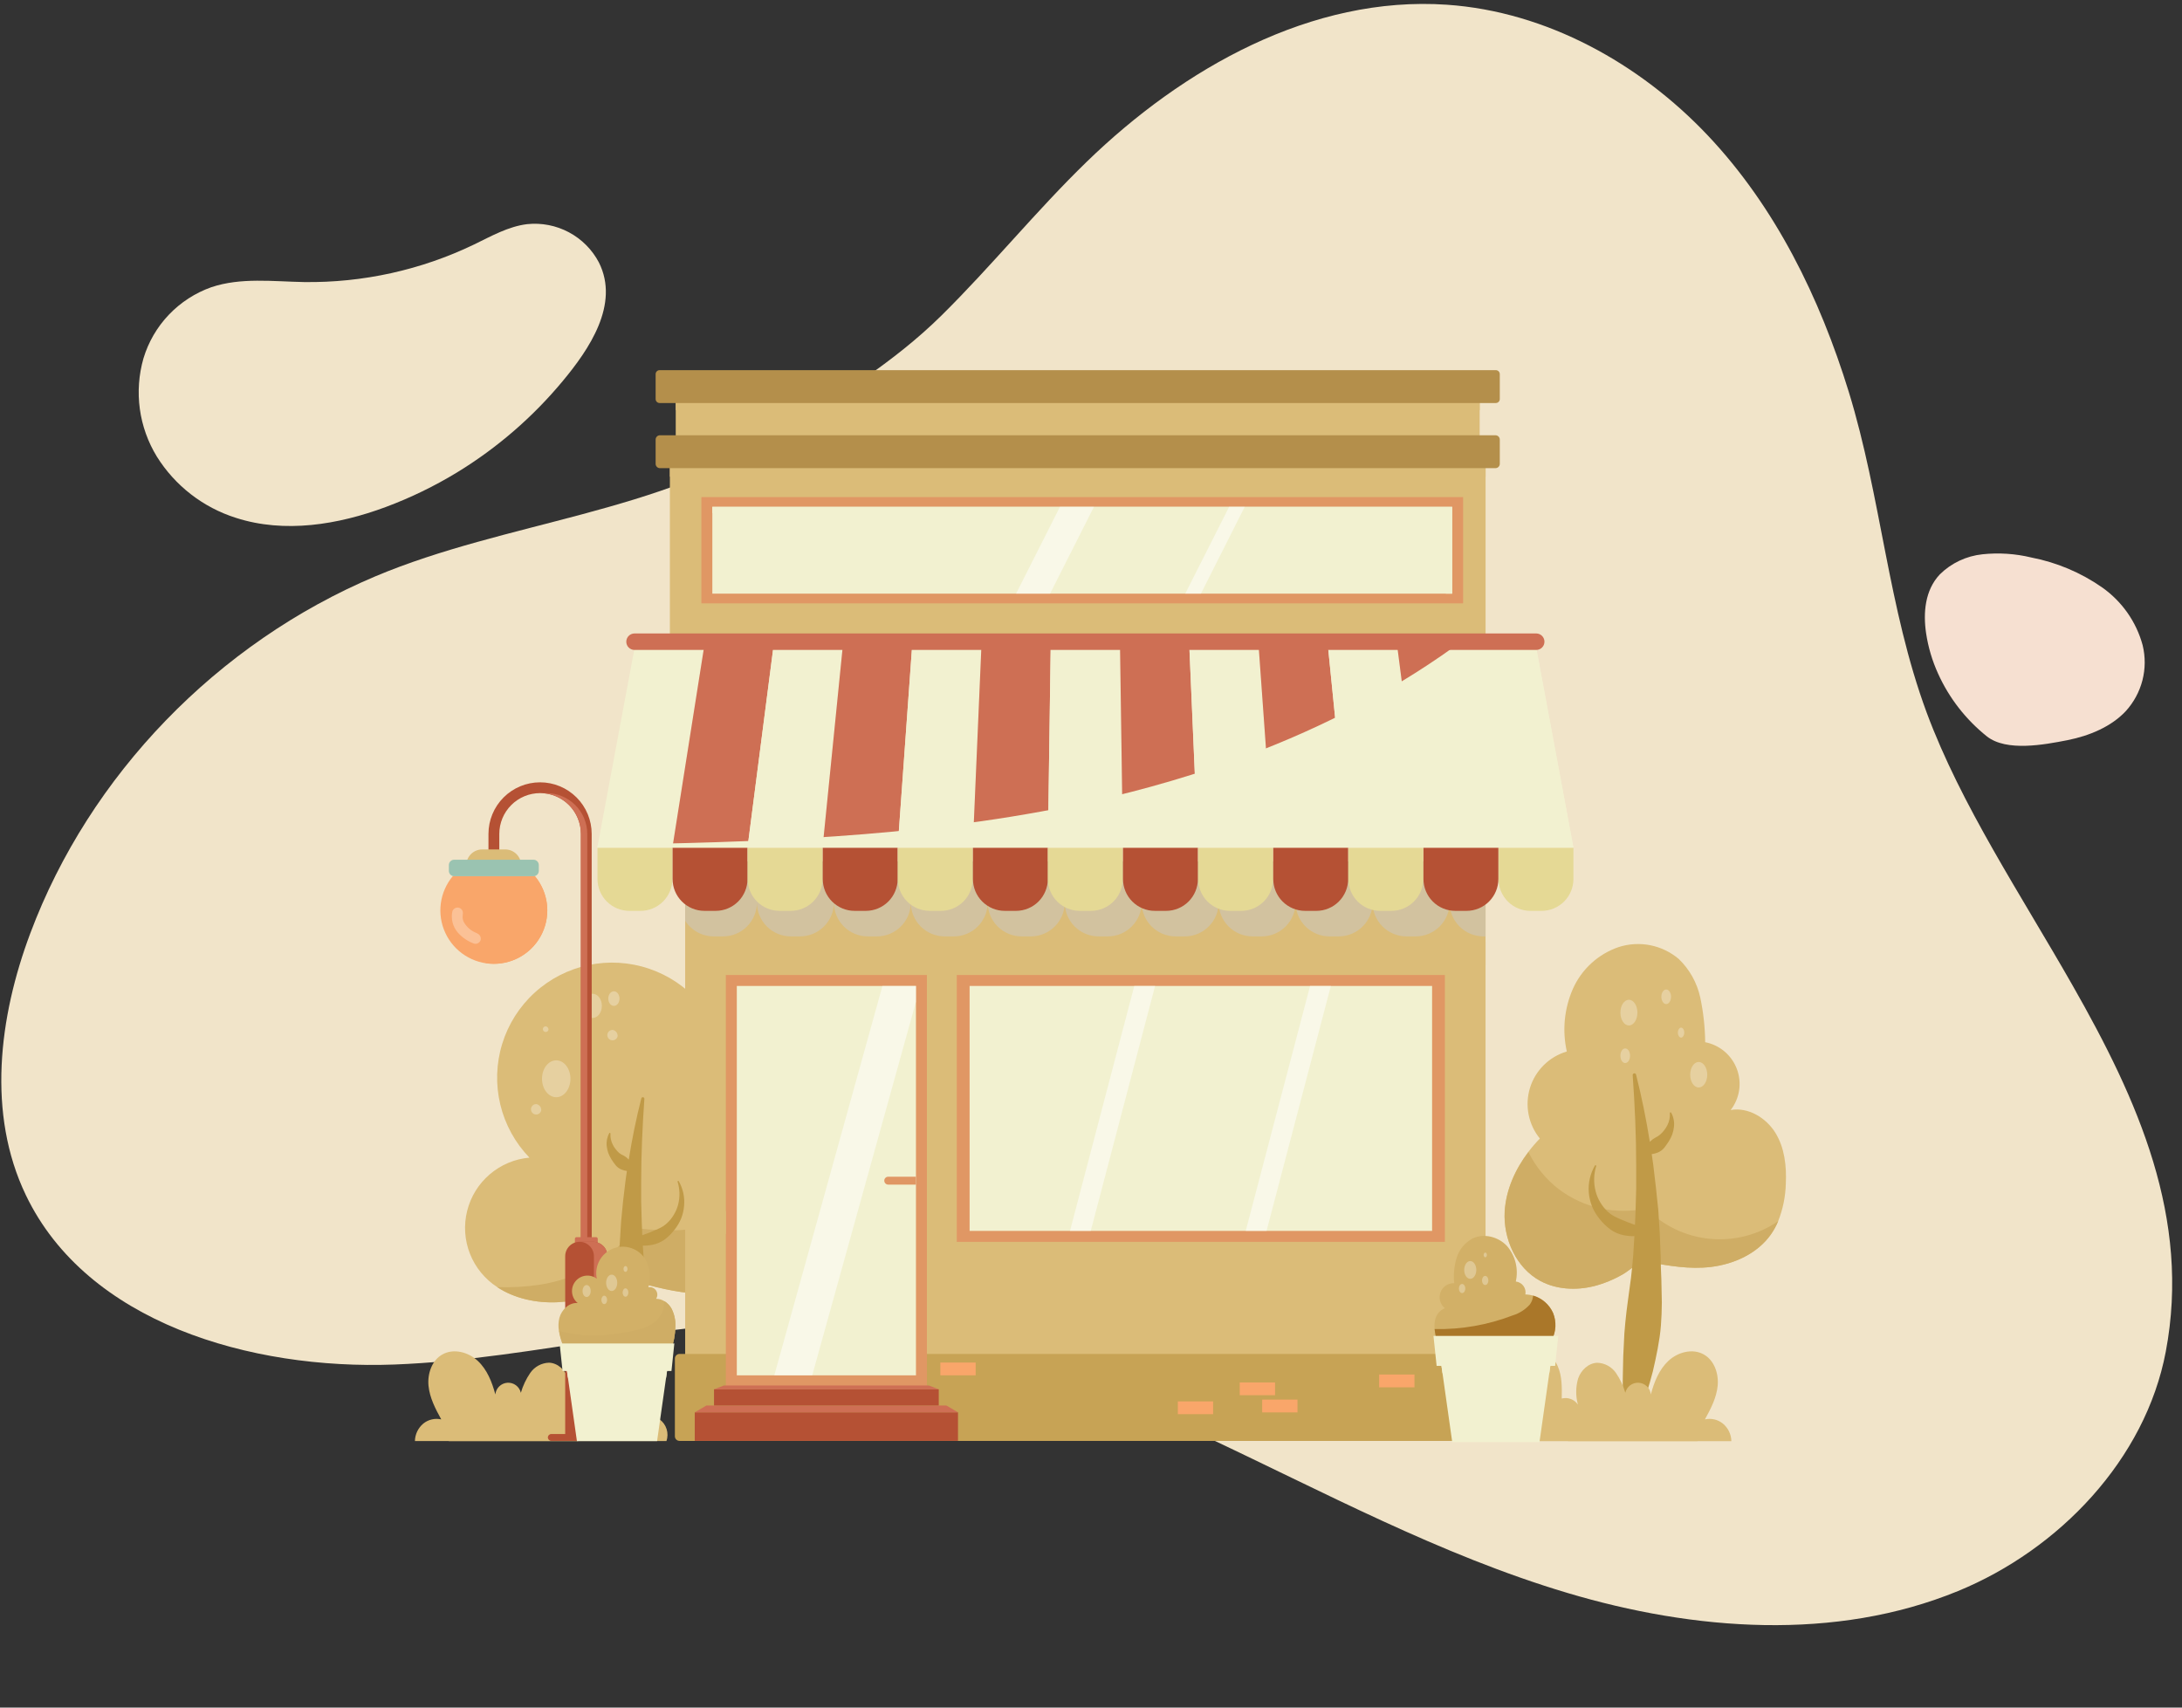 <svg width="115" height="90" viewBox="0 0 115 90" fill="none" xmlns="http://www.w3.org/2000/svg">
<rect x="0" y="0" width="115" height="90" fill="#333333" stroke="none"/>
<path d="M109.236 51.942C106.499 47.133 103.353 42.438 101.54 37.548C99.501 32.029 99.151 26.225 97.436 20.648C95.915 15.708 93.581 10.919 90.004 7.135C86.426 3.352 81.515 0.611 76.257 0.249C69.135 -0.24 62.355 3.596 57.279 8.522C54.609 11.113 52.273 14.007 49.628 16.62C47.062 19.155 44.134 20.873 41.176 22.85C34.9 27.045 26.658 27.479 19.786 30.375C11.457 33.886 4.719 40.853 1.598 49.187C-0.066 53.621 -0.688 58.709 1.36 62.984C4.579 69.712 13.2 72.205 20.783 71.919C28.367 71.632 35.825 69.339 43.403 69.72C50.407 70.073 57.066 72.686 63.389 75.644C69.712 78.602 75.892 81.952 82.594 83.953C89.295 85.955 96.73 86.511 103.193 83.859C108.533 81.668 113.074 76.909 114.145 71.24C115.475 64.213 112.679 57.986 109.236 51.942Z" fill="#F1E4C9"/>
<path d="M101.513 33.376C101.353 32.295 101.453 31.102 102.237 30.273C102.841 29.677 103.634 29.303 104.484 29.214C105.346 29.123 106.217 29.18 107.06 29.384C108.398 29.643 109.665 30.178 110.78 30.953C111.836 31.694 112.595 32.776 112.927 34.011C113.074 34.618 113.07 35.251 112.915 35.856C112.759 36.461 112.457 37.02 112.034 37.484C111.269 38.3 110.13 38.779 108.966 39.011C107.732 39.253 105.749 39.626 104.718 38.813C103.607 37.925 102.724 36.79 102.143 35.501C101.835 34.824 101.623 34.109 101.513 33.376Z" fill="#F6E0D1"/>
<path d="M20.332 26.722C17.815 27.658 14.999 28.122 12.434 27.294C10.701 26.746 9.223 25.599 8.264 24.061C7.795 23.294 7.49 22.438 7.369 21.548C7.248 20.658 7.314 19.752 7.561 18.888C7.82 18.027 8.279 17.238 8.9 16.587C9.522 15.935 10.29 15.438 11.14 15.137C12.692 14.616 14.381 14.836 16.02 14.866C19.123 14.909 22.193 14.231 24.986 12.886C25.888 12.449 26.787 11.936 27.781 11.814C28.542 11.734 29.309 11.883 29.984 12.243C30.659 12.603 31.209 13.157 31.564 13.832C32.675 16.043 31.041 18.422 29.657 20.085C28.078 21.987 26.193 23.616 24.079 24.905C22.891 25.627 21.636 26.236 20.332 26.722Z" fill="#F1E4C9"/>
<path d="M81.184 67.515C82.037 67.972 83.069 68.019 84.008 67.788C84.543 67.649 85.057 67.437 85.535 67.16C85.938 66.932 86.375 66.433 86.847 66.517C87.953 66.712 89.031 66.912 90.169 66.775C91.395 66.628 92.623 66.07 93.335 65.06C93.487 64.842 93.615 64.608 93.717 64.363C93.966 63.733 94.103 63.064 94.12 62.387C94.164 61.457 94.054 60.484 93.566 59.699C93.077 58.915 92.139 58.34 91.213 58.505C91.448 58.202 91.601 57.845 91.659 57.466C91.716 57.088 91.675 56.701 91.54 56.343C91.405 55.984 91.181 55.666 90.889 55.419C90.596 55.172 90.245 55.004 89.87 54.931C89.861 54.141 89.775 53.353 89.611 52.579C89.444 51.802 89.048 51.093 88.475 50.542C88.045 50.178 87.528 49.929 86.975 49.819C86.422 49.71 85.85 49.743 85.313 49.915C84.78 50.096 84.29 50.385 83.874 50.765C83.458 51.145 83.125 51.606 82.896 52.121C82.442 53.159 82.33 54.315 82.577 55.42C82.121 55.555 81.705 55.8 81.367 56.134C81.029 56.468 80.778 56.88 80.638 57.334C80.498 57.788 80.471 58.27 80.562 58.736C80.653 59.203 80.857 59.64 81.157 60.008C80.939 60.231 80.736 60.467 80.547 60.716C79.852 61.631 79.371 62.708 79.299 63.847C79.222 65.292 79.907 66.829 81.184 67.515Z" fill="#DBBC78"/>
<path d="M81.184 67.515C82.037 67.972 83.069 68.019 84.008 67.789C84.543 67.649 85.057 67.438 85.535 67.16C85.938 66.932 86.375 66.433 86.847 66.517C87.953 66.712 89.031 66.912 90.169 66.776C91.395 66.628 92.623 66.07 93.335 65.06C93.487 64.842 93.615 64.609 93.717 64.363C92.663 65.087 91.388 65.416 90.116 65.293C88.844 65.17 87.656 64.603 86.76 63.691C85.963 63.864 85.139 63.862 84.344 63.686C83.548 63.511 82.8 63.165 82.15 62.673C81.476 62.152 80.93 61.484 80.554 60.719C79.859 61.635 79.378 62.712 79.306 63.851C79.222 65.292 79.907 66.829 81.184 67.515Z" fill="#CFAD65"/>
<path d="M84.06 61.43C84.065 61.423 84.071 61.418 84.079 61.416C84.086 61.413 84.094 61.413 84.102 61.415C84.107 61.416 84.111 61.419 84.115 61.422C84.118 61.425 84.121 61.428 84.124 61.433C84.126 61.437 84.127 61.441 84.128 61.446C84.128 61.451 84.127 61.456 84.126 61.46C83.994 61.889 83.983 62.345 84.094 62.779C84.145 62.986 84.227 63.184 84.337 63.365C84.443 63.545 84.573 63.708 84.724 63.851C84.761 63.886 84.801 63.918 84.84 63.952C84.878 63.985 84.922 64.012 84.964 64.039C85.049 64.094 85.137 64.141 85.23 64.182C85.319 64.226 85.409 64.261 85.5 64.3C85.591 64.338 85.685 64.377 85.781 64.415C85.905 64.466 86.036 64.513 86.17 64.56L86.201 63.812L86.234 62.626V61.438C86.234 59.853 86.162 58.262 86.049 56.667C86.047 56.646 86.053 56.625 86.066 56.608C86.078 56.591 86.096 56.578 86.117 56.573C86.128 56.57 86.14 56.569 86.152 56.571C86.164 56.573 86.175 56.577 86.186 56.583C86.196 56.589 86.205 56.597 86.212 56.607C86.219 56.616 86.225 56.627 86.227 56.639C86.523 57.806 86.762 58.991 86.953 60.182L86.999 60.138C87.071 60.067 87.155 60.007 87.246 59.96C87.338 59.916 87.425 59.859 87.502 59.792C87.579 59.727 87.648 59.653 87.707 59.572C87.773 59.491 87.829 59.402 87.876 59.308C87.977 59.11 88.022 58.889 88.008 58.666C88.008 58.66 88.01 58.653 88.013 58.647C88.016 58.64 88.021 58.635 88.027 58.631C88.035 58.626 88.045 58.625 88.055 58.628C88.064 58.63 88.072 58.636 88.077 58.645C88.204 58.875 88.255 59.139 88.223 59.399C88.209 59.533 88.179 59.665 88.134 59.792C88.085 59.921 88.024 60.044 87.949 60.16C87.876 60.276 87.796 60.388 87.711 60.496C87.624 60.602 87.514 60.685 87.388 60.74C87.281 60.785 87.168 60.816 87.052 60.83C87.078 61.01 87.104 61.192 87.13 61.371L87.272 62.572L87.4 63.792L87.476 65.004L87.523 66.216C87.523 66.621 87.543 67.026 87.56 67.433L87.585 68.653C87.585 69.057 87.566 69.464 87.536 69.869C87.506 70.274 87.442 70.677 87.368 71.077L87.247 71.675C87.204 71.875 87.162 72.073 87.114 72.271C87.01 72.666 86.901 73.059 86.778 73.447C86.656 73.835 86.508 74.22 86.353 74.601C86.191 74.984 86.009 75.357 85.807 75.72C85.8 75.733 85.79 75.744 85.778 75.752C85.765 75.76 85.751 75.765 85.737 75.767C85.712 75.77 85.687 75.763 85.667 75.748C85.647 75.732 85.634 75.71 85.631 75.685C85.576 75.267 85.557 74.86 85.544 74.455C85.53 74.05 85.518 73.647 85.523 73.249C85.528 72.851 85.523 72.453 85.539 72.058C85.539 71.86 85.549 71.663 85.552 71.465L85.581 70.877C85.594 70.484 85.619 70.092 85.661 69.701C85.703 69.309 85.742 68.921 85.801 68.525L85.96 67.349C86.004 66.957 86.046 66.566 86.076 66.173L86.14 65.151C85.951 65.157 85.762 65.141 85.577 65.104C85.316 65.053 85.069 64.945 84.855 64.787C84.645 64.627 84.456 64.442 84.294 64.234C84.132 64.033 84 63.809 83.902 63.571C83.81 63.334 83.753 63.085 83.734 62.831C83.7 62.342 83.813 61.854 84.06 61.43Z" fill="#C09A47"/>
<g style="mix-blend-mode:overlay" opacity="0.3">
<path d="M89.08 56.645C89.08 57.02 89.28 57.317 89.528 57.317C89.777 57.317 89.979 57.015 89.979 56.645C89.979 56.276 89.777 55.973 89.528 55.973C89.28 55.973 89.08 56.27 89.08 56.645Z" fill="white"/>
<path d="M85.849 54.048C86.097 54.048 86.298 53.745 86.298 53.371C86.298 52.997 86.097 52.694 85.849 52.694C85.602 52.694 85.401 52.997 85.401 53.371C85.401 53.745 85.602 54.048 85.849 54.048Z" fill="white"/>
<path d="M87.815 52.921C87.956 52.921 88.07 52.749 88.07 52.536C88.07 52.324 87.956 52.151 87.815 52.151C87.674 52.151 87.56 52.324 87.56 52.536C87.56 52.749 87.674 52.921 87.815 52.921Z" fill="white"/>
<path d="M85.401 55.644C85.401 55.856 85.515 56.029 85.654 56.029C85.794 56.029 85.91 55.861 85.91 55.644C85.91 55.427 85.796 55.259 85.654 55.259C85.513 55.259 85.401 55.431 85.401 55.644Z" fill="white"/>
<path d="M88.431 54.424C88.431 54.57 88.51 54.688 88.6 54.688C88.689 54.688 88.767 54.57 88.767 54.424C88.767 54.278 88.689 54.162 88.6 54.162C88.51 54.162 88.431 54.28 88.431 54.424Z" fill="white"/>
</g>
<path d="M90.8 75.029C90.67 74.924 90.517 74.85 90.353 74.812C90.19 74.774 90.02 74.774 89.856 74.811C90.164 74.253 90.466 73.672 90.528 73.039C90.59 72.405 90.35 71.695 89.797 71.389C89.209 71.053 88.428 71.263 87.933 71.725C87.437 72.187 87.18 72.844 87.005 73.496C86.99 73.334 86.918 73.184 86.801 73.071C86.685 72.958 86.532 72.89 86.371 72.879C86.209 72.869 86.048 72.916 85.918 73.013C85.788 73.11 85.697 73.25 85.661 73.408C85.552 73.035 85.385 72.681 85.166 72.36C85.054 72.201 84.907 72.069 84.737 71.976C84.566 71.884 84.376 71.832 84.181 71.826C83.718 71.841 83.323 72.219 83.173 72.657C83.043 73.105 83.039 73.58 83.163 74.03C83.071 73.895 82.939 73.793 82.787 73.736C82.634 73.678 82.468 73.67 82.31 73.711C82.321 73.136 82.33 72.535 82.101 72.012C81.873 71.49 81.34 71.041 80.769 71.11C80.198 71.179 79.822 71.674 79.61 72.187C79.267 73.028 79.26 73.968 79.59 74.814C79.409 74.686 79.192 74.617 78.971 74.617C78.749 74.617 78.532 74.686 78.352 74.814C78.177 74.941 78.049 75.121 77.984 75.326C77.919 75.532 77.922 75.753 77.992 75.957H79.776H91.249C91.246 75.779 91.204 75.604 91.127 75.444C91.049 75.284 90.938 75.142 90.8 75.029Z" fill="#DBBC78"/>
<g style="mix-blend-mode:multiply">
<path d="M89.231 75.478C89.164 75.424 89.085 75.385 89.001 75.366C88.917 75.346 88.83 75.346 88.746 75.366C88.921 75.088 89.039 74.778 89.09 74.453C89.112 74.292 89.088 74.128 89.021 73.98C88.955 73.832 88.848 73.705 88.714 73.613C88.556 73.538 88.379 73.514 88.207 73.544C88.035 73.574 87.877 73.657 87.754 73.781C87.514 74.035 87.35 74.35 87.279 74.692C87.272 74.608 87.236 74.529 87.175 74.469C87.115 74.41 87.035 74.374 86.951 74.369C86.867 74.364 86.783 74.389 86.716 74.44C86.649 74.492 86.602 74.565 86.585 74.648C86.53 74.456 86.444 74.274 86.332 74.109C86.275 74.026 86.2 73.959 86.112 73.911C86.025 73.863 85.927 73.836 85.828 73.833C85.709 73.846 85.596 73.893 85.503 73.969C85.411 74.045 85.342 74.146 85.307 74.26C85.241 74.491 85.241 74.736 85.307 74.967C85.26 74.898 85.192 74.844 85.114 74.814C85.035 74.784 84.95 74.779 84.868 74.799C84.894 74.504 84.858 74.206 84.761 73.926C84.709 73.787 84.615 73.667 84.492 73.584C84.369 73.501 84.224 73.458 84.075 73.462C83.791 73.496 83.586 73.753 83.479 74.015C83.302 74.448 83.299 74.932 83.469 75.367C83.376 75.301 83.264 75.266 83.15 75.266C83.036 75.266 82.925 75.301 82.832 75.367C82.742 75.432 82.675 75.525 82.642 75.631C82.608 75.736 82.61 75.85 82.645 75.955H83.563H89.466C89.464 75.863 89.442 75.773 89.402 75.691C89.361 75.608 89.303 75.536 89.231 75.478Z" fill="#DBBC78"/>
</g>
<path d="M22.312 75.029C22.442 74.924 22.595 74.85 22.759 74.812C22.922 74.774 23.092 74.774 23.256 74.811C22.948 74.253 22.646 73.672 22.584 73.039C22.522 72.405 22.762 71.695 23.315 71.389C23.903 71.053 24.684 71.263 25.18 71.725C25.675 72.187 25.932 72.844 26.107 73.496C26.122 73.334 26.195 73.183 26.311 73.071C26.427 72.958 26.58 72.89 26.742 72.879C26.904 72.869 27.064 72.916 27.194 73.013C27.324 73.11 27.415 73.25 27.451 73.408C27.56 73.035 27.727 72.681 27.947 72.36C28.058 72.199 28.206 72.067 28.377 71.973C28.549 71.88 28.741 71.828 28.936 71.822C29.4 71.837 29.794 72.215 29.944 72.654C30.074 73.102 30.078 73.577 29.954 74.026C30.046 73.892 30.178 73.789 30.33 73.732C30.483 73.675 30.65 73.666 30.808 73.707C30.796 73.133 30.787 72.531 31.016 72.009C31.244 71.486 31.777 71.038 32.348 71.107C32.919 71.175 33.296 71.671 33.507 72.183C33.85 73.025 33.857 73.965 33.528 74.811C33.708 74.683 33.925 74.614 34.147 74.614C34.368 74.614 34.585 74.683 34.766 74.811C34.94 74.938 35.069 75.117 35.133 75.323C35.198 75.529 35.195 75.75 35.125 75.953H33.341H21.868C21.871 75.777 21.913 75.602 21.989 75.443C22.066 75.284 22.176 75.142 22.312 75.029Z" fill="#DBBC78"/>
<g style="mix-blend-mode:multiply">
<path d="M23.881 75.478C23.948 75.424 24.026 75.385 24.111 75.366C24.195 75.346 24.282 75.346 24.366 75.366C24.193 75.088 24.079 74.777 24.03 74.453C24.009 74.292 24.033 74.128 24.099 73.98C24.166 73.832 24.272 73.705 24.407 73.613C24.564 73.538 24.741 73.514 24.913 73.544C25.085 73.574 25.243 73.657 25.366 73.781C25.606 74.035 25.771 74.35 25.841 74.692C25.848 74.608 25.885 74.529 25.945 74.469C26.005 74.41 26.085 74.374 26.169 74.369C26.254 74.364 26.337 74.389 26.404 74.44C26.472 74.492 26.518 74.565 26.535 74.648C26.59 74.456 26.676 74.274 26.789 74.109C26.845 74.026 26.92 73.959 27.008 73.911C27.096 73.863 27.193 73.836 27.293 73.833C27.412 73.846 27.525 73.893 27.617 73.969C27.71 74.045 27.778 74.146 27.814 74.26C27.879 74.491 27.879 74.736 27.814 74.967C27.861 74.898 27.928 74.844 28.006 74.814C28.085 74.784 28.171 74.779 28.252 74.799C28.226 74.504 28.262 74.206 28.36 73.926C28.411 73.787 28.505 73.667 28.628 73.584C28.751 73.501 28.897 73.458 29.045 73.462C29.327 73.496 29.534 73.753 29.642 74.015C29.818 74.448 29.822 74.932 29.652 75.367C29.745 75.301 29.856 75.266 29.97 75.266C30.084 75.266 30.195 75.301 30.288 75.367C30.378 75.432 30.445 75.525 30.478 75.631C30.512 75.737 30.51 75.85 30.473 75.955H29.556H23.652C23.654 75.864 23.675 75.774 23.714 75.692C23.753 75.609 23.81 75.536 23.881 75.478Z" fill="#DBBC78"/>
</g>
<path d="M41.277 66.546C40.397 67.606 38.989 68.12 37.613 68.19C36.462 68.249 35.322 68.031 34.213 67.743C34.01 67.69 33.722 67.542 33.514 67.545C33.306 67.549 32.988 67.735 32.771 67.819C32.252 68.023 31.721 68.198 31.182 68.345C30.594 68.504 29.991 68.602 29.383 68.635C28.276 68.688 27.116 68.442 26.204 67.837C25.555 67.416 25.053 66.802 24.769 66.082C24.485 65.362 24.433 64.571 24.621 63.82C24.808 63.069 25.225 62.394 25.814 61.892C26.402 61.389 27.133 61.082 27.904 61.015C27.151 60.236 26.62 59.268 26.367 58.214C26.115 57.16 26.149 56.057 26.467 55.021C26.785 53.984 27.375 53.052 28.176 52.321C28.976 51.59 29.958 51.087 31.019 50.864C32.08 50.642 33.181 50.708 34.208 51.056C35.235 51.403 36.15 52.02 36.858 52.841C37.565 53.662 38.04 54.657 38.232 55.724C38.425 56.791 38.327 57.89 37.951 58.907C38.5 58.651 39.197 58.591 39.673 58.964C40.148 59.337 40.165 60.227 39.612 60.476C39.859 60.562 40.095 60.675 40.318 60.812C40.79 61.098 41.195 61.482 41.505 61.939C41.815 62.396 42.022 62.915 42.114 63.459C42.205 64.004 42.177 64.562 42.033 65.095C41.888 65.627 41.631 66.123 41.277 66.547V66.546Z" fill="#DBBC78"/>
<path d="M41.277 66.546C40.397 67.606 38.989 68.12 37.613 68.191C36.462 68.249 35.322 68.031 34.213 67.744C34.01 67.69 33.722 67.542 33.514 67.545C33.306 67.549 32.988 67.735 32.772 67.819C32.252 68.023 31.721 68.198 31.182 68.345C30.594 68.505 29.991 68.602 29.383 68.636C28.276 68.688 27.117 68.442 26.204 67.838C26.955 67.866 27.707 67.824 28.451 67.712C30.398 67.406 32.336 66.427 33.322 64.721C34.43 64.831 35.552 64.923 36.652 64.753C37.753 64.584 38.848 64.128 39.582 63.288C40.051 62.762 40.334 62.096 40.389 61.393C40.382 61.196 40.359 60.999 40.318 60.805C40.79 61.091 41.195 61.476 41.505 61.933C41.815 62.39 42.022 62.908 42.114 63.453C42.205 63.997 42.177 64.555 42.033 65.088C41.888 65.621 41.631 66.117 41.277 66.541V66.546Z" fill="#CFAD65"/>
<path d="M35.772 62.255C35.768 62.248 35.762 62.244 35.755 62.241C35.748 62.238 35.74 62.238 35.733 62.24C35.725 62.243 35.718 62.249 35.714 62.256C35.71 62.264 35.709 62.273 35.711 62.282C35.831 62.672 35.842 63.087 35.742 63.483C35.694 63.671 35.619 63.85 35.518 64.015C35.423 64.179 35.305 64.328 35.167 64.457C35.133 64.491 35.096 64.519 35.061 64.55C35.025 64.578 34.986 64.605 34.947 64.63C34.87 64.68 34.79 64.723 34.707 64.76C34.626 64.798 34.539 64.832 34.46 64.867L34.205 64.973C34.092 65.018 33.973 65.062 33.85 65.104L33.823 64.424L33.793 63.343V62.261C33.793 60.817 33.86 59.37 33.961 57.917C33.963 57.898 33.957 57.878 33.946 57.862C33.934 57.847 33.918 57.836 33.899 57.831C33.888 57.828 33.877 57.828 33.867 57.83C33.856 57.831 33.846 57.835 33.836 57.84C33.827 57.846 33.819 57.853 33.813 57.862C33.806 57.871 33.802 57.881 33.8 57.892C33.529 58.953 33.312 60.032 33.138 61.117L33.097 61.077C33.032 61.01 32.956 60.953 32.872 60.909C32.786 60.873 32.706 60.825 32.632 60.768C32.563 60.708 32.5 60.64 32.446 60.566C32.386 60.492 32.335 60.412 32.294 60.326C32.203 60.146 32.161 59.945 32.173 59.743C32.173 59.737 32.172 59.731 32.169 59.726C32.166 59.72 32.162 59.716 32.157 59.713C32.153 59.711 32.149 59.709 32.144 59.708C32.14 59.708 32.136 59.708 32.131 59.709C32.127 59.71 32.123 59.712 32.12 59.715C32.116 59.717 32.113 59.721 32.111 59.725C31.996 59.934 31.949 60.174 31.977 60.412C31.991 60.534 32.019 60.654 32.059 60.77C32.103 60.887 32.159 61 32.227 61.106C32.294 61.212 32.367 61.315 32.446 61.413C32.524 61.509 32.624 61.586 32.738 61.635C32.834 61.676 32.936 61.704 33.04 61.717C33.014 61.882 32.991 62.046 32.97 62.211L32.839 63.305L32.733 64.403L32.666 65.505L32.622 66.609C32.622 66.977 32.603 67.347 32.588 67.716L32.565 68.827C32.565 69.196 32.582 69.566 32.61 69.936C32.639 70.305 32.696 70.67 32.756 71.034L32.865 71.58C32.907 71.76 32.944 71.942 32.988 72.121C33.082 72.481 33.181 72.839 33.292 73.193C33.403 73.548 33.539 73.897 33.68 74.243C33.83 74.592 33.998 74.932 34.184 75.263C34.191 75.274 34.2 75.284 34.211 75.291C34.222 75.299 34.235 75.303 34.248 75.305C34.259 75.307 34.271 75.306 34.282 75.303C34.292 75.3 34.303 75.295 34.312 75.288C34.321 75.281 34.328 75.273 34.334 75.263C34.339 75.253 34.343 75.242 34.344 75.231C34.389 74.859 34.416 74.485 34.425 74.11C34.441 73.741 34.446 73.375 34.443 73.013C34.44 72.652 34.443 72.288 34.43 71.928C34.43 71.748 34.419 71.569 34.416 71.389L34.391 70.853C34.377 70.495 34.354 70.139 34.317 69.783C34.28 69.427 34.243 69.074 34.191 68.719L34.045 67.653C34.006 67.296 33.968 66.94 33.939 66.582L33.88 65.652C34.049 65.656 34.218 65.642 34.384 65.608C34.622 65.562 34.847 65.464 35.043 65.321C35.232 65.175 35.401 65.006 35.547 64.817C35.694 64.633 35.814 64.43 35.903 64.212C35.987 63.997 36.039 63.77 36.056 63.54C36.094 63.093 35.995 62.644 35.772 62.255Z" fill="#C09A47"/>
<g style="mix-blend-mode:overlay" opacity="0.3">
<path d="M30.065 56.857C30.065 57.394 29.729 57.83 29.316 57.83C28.902 57.83 28.566 57.394 28.566 56.857C28.566 56.319 28.902 55.886 29.316 55.886C29.729 55.886 30.065 56.321 30.065 56.857Z" fill="white"/>
<path d="M31.229 53.653C31.501 53.653 31.721 53.367 31.721 53.015C31.721 52.662 31.501 52.377 31.229 52.377C30.957 52.377 30.737 52.662 30.737 53.015C30.737 53.367 30.957 53.653 31.229 53.653Z" fill="white"/>
<path d="M32.55 54.626C32.537 54.676 32.51 54.721 32.473 54.757C32.435 54.792 32.389 54.817 32.338 54.827C32.288 54.837 32.235 54.834 32.187 54.816C32.138 54.797 32.096 54.766 32.065 54.725C32.033 54.685 32.014 54.636 32.009 54.584C32.004 54.533 32.013 54.481 32.036 54.435C32.059 54.389 32.094 54.35 32.138 54.323C32.182 54.296 32.233 54.282 32.284 54.282C32.364 54.293 32.437 54.336 32.487 54.4C32.536 54.465 32.559 54.545 32.55 54.626Z" fill="white"/>
<path d="M28.524 58.537C28.511 58.587 28.484 58.632 28.446 58.668C28.409 58.703 28.362 58.727 28.311 58.737C28.26 58.747 28.208 58.742 28.159 58.724C28.111 58.705 28.069 58.673 28.038 58.632C28.007 58.591 27.988 58.541 27.984 58.49C27.979 58.438 27.989 58.387 28.013 58.341C28.037 58.295 28.073 58.256 28.117 58.23C28.161 58.203 28.212 58.19 28.264 58.191C28.344 58.204 28.415 58.247 28.464 58.312C28.512 58.376 28.534 58.457 28.524 58.537Z" fill="white"/>
<path d="M28.906 54.281C28.899 54.308 28.884 54.333 28.864 54.352C28.843 54.371 28.818 54.384 28.791 54.389C28.763 54.395 28.735 54.393 28.709 54.383C28.683 54.373 28.66 54.356 28.643 54.334C28.626 54.312 28.615 54.285 28.613 54.258C28.61 54.23 28.615 54.202 28.627 54.177C28.64 54.152 28.659 54.131 28.682 54.116C28.706 54.101 28.733 54.093 28.761 54.093C28.805 54.099 28.845 54.122 28.872 54.157C28.899 54.193 28.912 54.237 28.906 54.281Z" fill="white"/>
<path d="M32.355 53.017C32.518 53.017 32.65 52.844 32.65 52.632C32.65 52.419 32.518 52.247 32.355 52.247C32.191 52.247 32.059 52.419 32.059 52.632C32.059 52.844 32.191 53.017 32.355 53.017Z" fill="white"/>
</g>
<path d="M78.296 24.354H35.305V33.649H78.296V24.354Z" fill="#DBBC78"/>
<g style="mix-blend-mode:multiply">
<path d="M78.296 24.354H35.305V25.125H78.296V24.354Z" fill="#DBBC78"/>
</g>
<path d="M77.985 21.207H35.614V23.388H77.985V21.207Z" fill="#DBBC78"/>
<g style="mix-blend-mode:multiply">
<path d="M77.985 21.207H35.614V21.617H77.985V21.207Z" fill="#DBBC78"/>
</g>
<path d="M78.817 22.941H34.782C34.656 22.941 34.554 23.043 34.554 23.169V24.446C34.554 24.572 34.656 24.675 34.782 24.675H78.817C78.943 24.675 79.045 24.572 79.045 24.446V23.169C79.045 23.043 78.943 22.941 78.817 22.941Z" fill="#B48F4B"/>
<path d="M78.835 19.509H34.764C34.648 19.509 34.554 19.603 34.554 19.719V21.032C34.554 21.148 34.648 21.242 34.764 21.242H78.835C78.951 21.242 79.045 21.148 79.045 21.032V19.719C79.045 19.603 78.951 19.509 78.835 19.509Z" fill="#B48F4B"/>
<path d="M78.294 45.403H36.111V75.944H78.294V45.403Z" fill="#DBBC78"/>
<path d="M78.592 71.36H35.816C35.679 71.36 35.569 71.471 35.569 71.607V75.698C35.569 75.835 35.679 75.945 35.816 75.945H78.592C78.728 75.945 78.839 75.835 78.839 75.698V71.607C78.839 71.471 78.728 71.36 78.592 71.36Z" fill="#C7A355"/>
<g style="mix-blend-mode:multiply">
<path d="M78.294 45.403V49.354H78.185C77.951 49.354 77.718 49.307 77.501 49.218C77.284 49.127 77.088 48.996 76.922 48.83C76.756 48.663 76.624 48.466 76.535 48.249C76.445 48.032 76.399 47.8 76.399 47.565C76.4 47.8 76.354 48.032 76.264 48.25C76.174 48.467 76.043 48.664 75.876 48.83C75.71 48.996 75.513 49.128 75.296 49.218C75.079 49.308 74.847 49.354 74.612 49.354H74.128C73.893 49.354 73.661 49.308 73.444 49.218C73.227 49.128 73.029 48.996 72.864 48.83C72.698 48.664 72.566 48.467 72.476 48.25C72.386 48.032 72.34 47.8 72.341 47.565C72.341 47.8 72.295 48.032 72.205 48.249C72.115 48.466 71.984 48.663 71.818 48.83C71.652 48.996 71.455 49.127 71.239 49.218C71.022 49.307 70.789 49.354 70.555 49.354H70.071C69.836 49.354 69.603 49.308 69.386 49.218C69.169 49.128 68.972 48.996 68.806 48.83C68.64 48.664 68.508 48.467 68.418 48.25C68.328 48.033 68.282 47.8 68.282 47.565C68.282 47.8 68.236 48.032 68.146 48.249C68.057 48.466 67.925 48.663 67.759 48.83C67.594 48.996 67.397 49.127 67.18 49.218C66.963 49.307 66.731 49.354 66.496 49.354H66.014C65.779 49.354 65.546 49.307 65.33 49.218C65.113 49.127 64.916 48.996 64.75 48.83C64.584 48.663 64.453 48.466 64.363 48.249C64.274 48.032 64.228 47.8 64.228 47.565C64.228 47.8 64.182 48.032 64.092 48.25C64.002 48.467 63.871 48.664 63.705 48.83C63.539 48.996 63.342 49.128 63.125 49.218C62.908 49.308 62.675 49.354 62.44 49.354H61.958C61.723 49.354 61.491 49.308 61.274 49.218C61.057 49.128 60.86 48.996 60.694 48.83C60.528 48.664 60.396 48.467 60.306 48.25C60.217 48.032 60.17 47.8 60.171 47.565C60.171 47.8 60.125 48.032 60.035 48.249C59.946 48.466 59.814 48.663 59.648 48.83C59.482 48.996 59.285 49.127 59.069 49.218C58.852 49.307 58.62 49.354 58.385 49.354H57.901C57.666 49.354 57.434 49.307 57.217 49.218C57 49.127 56.803 48.996 56.638 48.83C56.472 48.663 56.34 48.466 56.251 48.249C56.161 48.032 56.115 47.8 56.115 47.565C56.115 47.8 56.069 48.032 55.98 48.25C55.89 48.467 55.758 48.664 55.592 48.83C55.426 48.996 55.229 49.128 55.012 49.218C54.795 49.308 54.562 49.354 54.328 49.354H53.845C53.61 49.354 53.378 49.308 53.161 49.218C52.944 49.128 52.746 48.996 52.58 48.83C52.414 48.664 52.282 48.467 52.192 48.25C52.102 48.033 52.056 47.8 52.056 47.565C52.057 48.039 51.869 48.493 51.534 48.829C51.2 49.164 50.746 49.353 50.272 49.354H49.79C49.555 49.354 49.322 49.308 49.105 49.218C48.889 49.128 48.691 48.996 48.525 48.83C48.359 48.664 48.228 48.467 48.138 48.25C48.048 48.032 48.002 47.8 48.002 47.565C48.003 47.8 47.957 48.032 47.867 48.249C47.777 48.466 47.646 48.663 47.48 48.83C47.314 48.996 47.117 49.127 46.901 49.218C46.684 49.307 46.451 49.354 46.217 49.354H45.736C45.501 49.354 45.269 49.307 45.052 49.218C44.835 49.127 44.638 48.996 44.473 48.83C44.307 48.663 44.175 48.466 44.086 48.249C43.996 48.032 43.95 47.8 43.95 47.565C43.95 47.8 43.904 48.032 43.815 48.25C43.725 48.467 43.593 48.664 43.427 48.83C43.261 48.996 43.064 49.128 42.847 49.218C42.63 49.308 42.398 49.354 42.163 49.354H41.681C41.446 49.354 41.213 49.308 40.996 49.218C40.779 49.128 40.582 48.996 40.416 48.83C40.25 48.664 40.118 48.467 40.029 48.25C39.939 48.032 39.893 47.8 39.893 47.565C39.893 47.8 39.847 48.032 39.758 48.249C39.668 48.466 39.536 48.663 39.371 48.83C39.205 48.996 39.008 49.127 38.791 49.218C38.574 49.307 38.342 49.354 38.107 49.354H37.623C37.322 49.355 37.025 49.28 36.761 49.136C36.496 48.991 36.273 48.782 36.111 48.528V45.403H78.294Z" fill="#D2C29F"/>
</g>
<path d="M48.852 51.389H38.255V73.066H48.852V51.389Z" fill="#E09764"/>
<path d="M48.275 51.966H38.833V72.489H48.275V51.966Z" fill="#F2F1D0"/>
<g style="mix-blend-mode:overlay" opacity="0.5">
<path d="M48.275 51.966V52.798L42.808 72.487H40.809L46.507 51.966H48.275Z" fill="white"/>
</g>
<path d="M48.274 62.436H46.813C46.758 62.436 46.705 62.414 46.666 62.375C46.626 62.336 46.605 62.283 46.605 62.228C46.604 62.2 46.609 62.173 46.62 62.148C46.63 62.123 46.646 62.099 46.665 62.08C46.684 62.061 46.708 62.045 46.733 62.035C46.758 62.025 46.785 62.019 46.813 62.02H48.274V62.436Z" fill="#E09764"/>
<path d="M76.151 51.389H50.426V65.455H76.151V51.389Z" fill="#E09764"/>
<path d="M75.477 51.965H51.102V64.876H75.477V51.965Z" fill="#F2F1D0"/>
<g style="mix-blend-mode:overlay" opacity="0.5">
<path d="M60.878 51.965L57.488 64.876H56.392L59.781 51.965H60.878Z" fill="white"/>
<path d="M70.141 51.965L66.753 64.876H65.654L69.046 51.965H70.141Z" fill="white"/>
</g>
<path d="M50.49 74.438H36.617V75.943H50.49V74.438Z" fill="#B55134"/>
<path d="M50.49 74.438H36.617L37.232 74.077H49.876L50.49 74.438Z" fill="#CE6F54"/>
<path d="M49.476 73.225H37.632V74.077H49.476V73.225Z" fill="#B55134"/>
<path d="M49.476 73.225H37.632L38.158 73.022H48.95L49.476 73.225Z" fill="#CE6F54"/>
<path d="M35.438 44.677H31.48L33.459 34.073H37.112L35.438 44.677Z" fill="#F2F1D0"/>
<path d="M39.396 44.677H35.438L37.113 34.073H40.765L39.396 44.677Z" fill="#CE6F54"/>
<path d="M43.352 44.677H39.396L40.765 34.073H44.417L43.352 44.677Z" fill="#F2F1D0"/>
<path d="M47.31 44.677H43.352L44.417 34.073H48.071L47.31 44.677Z" fill="#CE6F54"/>
<path d="M51.267 44.677H47.31L48.071 34.073H51.724L51.267 44.677Z" fill="#F2F1D0"/>
<path d="M55.225 44.677H51.267L51.724 34.073H55.376L55.225 44.677Z" fill="#CE6F54"/>
<path d="M59.183 44.677H55.225L55.376 34.073H59.03L59.183 44.677Z" fill="#F2F1D0"/>
<path d="M63.139 44.677H59.183L59.03 34.073H62.682L63.139 44.677Z" fill="#CE6F54"/>
<path d="M67.097 44.677H63.139L62.682 34.073H66.336L67.097 44.677Z" fill="#F2F1D0"/>
<path d="M71.054 44.677H67.097L66.336 34.073H69.989L71.054 44.677Z" fill="#CE6F54"/>
<path d="M75.012 44.677H71.054L69.989 34.073H73.641L75.012 44.677Z" fill="#F2F1D0"/>
<path d="M78.968 44.677H75.012L73.641 34.073H77.295L78.968 44.677Z" fill="#CE6F54"/>
<path d="M82.926 44.677H78.968L77.295 34.073H80.947L82.926 44.677Z" fill="#F2F1D0"/>
<path d="M31.481 44.677H35.438V46.328C35.438 46.774 35.261 47.201 34.946 47.516C34.63 47.831 34.203 48.008 33.758 48.008H33.17C32.724 48.008 32.297 47.831 31.982 47.516C31.667 47.201 31.49 46.774 31.49 46.328V44.677H31.481Z" fill="#E5D995"/>
<path d="M35.438 44.677H39.396V46.328C39.396 46.774 39.219 47.201 38.904 47.516C38.589 47.831 38.161 48.008 37.716 48.008H37.128C36.682 48.008 36.255 47.831 35.94 47.516C35.625 47.201 35.448 46.774 35.448 46.328V44.677H35.438Z" fill="#B55134"/>
<path d="M39.396 44.677H43.354V46.328C43.354 46.774 43.177 47.201 42.862 47.516C42.547 47.831 42.119 48.008 41.674 48.008H41.086C40.64 48.008 40.213 47.831 39.898 47.516C39.583 47.201 39.406 46.774 39.406 46.328V44.677H39.396Z" fill="#E5D995"/>
<path d="M43.352 44.677H47.31V46.328C47.31 46.774 47.133 47.201 46.818 47.516C46.503 47.831 46.076 48.008 45.63 48.008H45.042C44.597 48.008 44.169 47.831 43.854 47.516C43.539 47.201 43.362 46.774 43.362 46.328V44.677H43.352Z" fill="#B55134"/>
<path d="M47.31 44.677H51.268V46.328C51.268 46.774 51.091 47.201 50.776 47.516C50.461 47.831 50.034 48.008 49.588 48.008H49C48.555 48.008 48.127 47.831 47.812 47.516C47.497 47.201 47.32 46.774 47.32 46.328V44.677H47.31Z" fill="#E5D995"/>
<path d="M51.267 44.677H55.225V46.328C55.225 46.774 55.048 47.201 54.733 47.516C54.418 47.831 53.99 48.008 53.545 48.008H52.957C52.511 48.008 52.084 47.831 51.769 47.516C51.454 47.201 51.277 46.774 51.277 46.328V44.677H51.267Z" fill="#B55134"/>
<path d="M55.225 44.677H59.176V46.328C59.176 46.774 58.999 47.201 58.684 47.516C58.369 47.831 57.941 48.008 57.496 48.008H56.908C56.462 48.008 56.035 47.831 55.72 47.516C55.405 47.201 55.228 46.774 55.228 46.328V44.677H55.225Z" fill="#E5D995"/>
<path d="M59.176 44.677H63.134V46.328C63.134 46.774 62.957 47.201 62.642 47.516C62.327 47.831 61.9 48.008 61.454 48.008H60.866C60.42 48.008 59.993 47.831 59.678 47.516C59.363 47.201 59.186 46.774 59.186 46.328V44.677H59.176Z" fill="#B55134"/>
<path d="M63.139 44.677H67.097V46.328C67.097 46.774 66.92 47.201 66.605 47.516C66.29 47.831 65.863 48.008 65.417 48.008H64.829C64.384 48.008 63.956 47.831 63.641 47.516C63.326 47.201 63.149 46.774 63.149 46.328V44.677H63.139Z" fill="#E5D995"/>
<path d="M67.097 44.677H71.054V46.328C71.054 46.549 71.01 46.767 70.926 46.971C70.841 47.175 70.718 47.36 70.561 47.516C70.406 47.672 70.22 47.796 70.016 47.88C69.813 47.965 69.594 48.008 69.374 48.008H68.786C68.34 48.008 67.913 47.831 67.598 47.516C67.283 47.201 67.106 46.774 67.106 46.328V44.677H67.097Z" fill="#B55134"/>
<path d="M71.054 44.677H75.012V46.328C75.012 46.774 74.835 47.201 74.52 47.516C74.204 47.831 73.777 48.008 73.332 48.008H72.744C72.298 48.008 71.871 47.831 71.556 47.516C71.241 47.201 71.064 46.774 71.064 46.328V44.677H71.054Z" fill="#E5D995"/>
<path d="M78.968 44.677H82.926V46.328C82.926 46.774 82.749 47.201 82.434 47.516C82.119 47.831 81.692 48.008 81.246 48.008H80.658C80.213 48.008 79.785 47.831 79.47 47.516C79.155 47.201 78.978 46.774 78.978 46.328V44.677H78.968Z" fill="#E5D995"/>
<path d="M75.012 44.677H78.97V46.328C78.97 46.774 78.793 47.201 78.478 47.516C78.163 47.831 77.735 48.008 77.29 48.008H76.702C76.256 48.008 75.829 47.831 75.514 47.516C75.199 47.201 75.022 46.774 75.022 46.328V44.677H75.012Z" fill="#B55134"/>
<g style="mix-blend-mode:multiply">
<path d="M82.926 44.677H31.48L31.508 44.528C39.841 44.4 48.206 44.146 56.372 42.483C59.267 41.902 62.117 41.116 64.901 40.131C69.059 38.646 73.063 36.662 76.646 34.083H80.956L82.926 44.677Z" fill="#F2F1D0"/>
</g>
<path d="M80.964 34.256H33.442C33.385 34.256 33.328 34.245 33.276 34.223C33.223 34.202 33.175 34.17 33.135 34.129C33.094 34.089 33.062 34.041 33.041 33.989C33.019 33.936 33.008 33.879 33.008 33.822C33.008 33.765 33.019 33.709 33.041 33.656C33.062 33.603 33.094 33.555 33.135 33.515C33.175 33.474 33.223 33.442 33.276 33.42C33.328 33.398 33.385 33.387 33.442 33.387H80.964C81.079 33.387 81.19 33.433 81.272 33.515C81.353 33.596 81.399 33.707 81.399 33.822C81.399 33.879 81.388 33.936 81.366 33.989C81.344 34.041 81.312 34.089 81.272 34.129C81.231 34.17 81.183 34.202 81.13 34.223C81.078 34.245 81.021 34.256 80.964 34.256Z" fill="#CE6F54"/>
<path d="M77.112 26.2H36.965V31.801H77.112V26.2Z" fill="#E09764"/>
<path d="M76.534 26.713H37.543V31.289H76.534V26.713Z" fill="#F2F1D0"/>
<g style="mix-blend-mode:multiply">
<path d="M37.543 26.713V27.044H76.203V31.289H76.534V26.713H37.543Z" fill="#F2F1D0"/>
</g>
<g style="mix-blend-mode:overlay" opacity="0.5">
<path d="M57.656 26.713L55.344 31.289H53.551L55.863 26.713H57.656Z" fill="white"/>
<path d="M65.602 26.713L63.294 31.289H62.467L64.779 26.713H65.602Z" fill="white"/>
</g>
<g style="mix-blend-mode:multiply">
<path d="M73.78 67.522H70.326V68.736H73.78V67.522Z" fill="#DBBC78"/>
</g>
<g style="mix-blend-mode:multiply">
<path d="M70.906 69.423H67.452V70.638H70.906V69.423Z" fill="#DBBC78"/>
</g>
<g style="mix-blend-mode:multiply">
<path d="M64.621 66.145H61.167V67.36H64.621V66.145Z" fill="#DBBC78"/>
</g>
<g style="mix-blend-mode:multiply">
<path d="M37.838 56.669H36.111V57.884H37.838V56.669Z" fill="#DBBC78"/>
</g>
<g style="mix-blend-mode:multiply">
<path d="M38.255 63.826H36.855V65.04H38.255V63.826Z" fill="#DBBC78"/>
</g>
<g style="mix-blend-mode:multiply">
<path d="M78.294 49.647H76.383V50.861H78.294V49.647Z" fill="#DBBC78"/>
</g>
<g style="mix-blend-mode:multiply">
<path d="M74.548 72.446H72.686V73.121H74.548V72.446Z" fill="#F9A66A"/>
</g>
<g style="mix-blend-mode:multiply">
<path d="M68.382 73.768H66.521V74.442H68.382V73.768Z" fill="#F9A66A"/>
</g>
<g style="mix-blend-mode:multiply">
<path d="M67.201 72.864H65.34V73.537H67.201V72.864Z" fill="#F9A66A"/>
</g>
<g style="mix-blend-mode:multiply">
<path d="M63.937 73.862H62.076V74.535H63.937V73.862Z" fill="#F9A66A"/>
</g>
<g style="mix-blend-mode:multiply">
<path d="M51.421 71.814H49.56V72.488H51.421V71.814Z" fill="#F9A66A"/>
</g>
<path d="M31.187 65.422H30.616V43.953C30.616 43.383 30.39 42.836 29.986 42.432C29.583 42.029 29.036 41.802 28.466 41.802C27.895 41.802 27.348 42.029 26.945 42.432C26.542 42.836 26.315 43.383 26.315 43.953V44.916H25.744V43.953C25.744 43.231 26.031 42.54 26.541 42.03C27.051 41.52 27.743 41.233 28.464 41.233C29.185 41.233 29.877 41.52 30.387 42.03C30.897 42.54 31.184 43.231 31.184 43.953L31.187 65.422Z" fill="#B55134"/>
<path d="M28.795 41.802C28.739 41.802 28.686 41.802 28.627 41.802C29.169 41.843 29.675 42.087 30.044 42.486C30.413 42.885 30.617 43.409 30.616 43.953V65.421H30.952V43.953C30.951 43.67 30.895 43.39 30.787 43.129C30.678 42.868 30.519 42.63 30.319 42.431C30.118 42.231 29.881 42.073 29.619 41.965C29.358 41.857 29.078 41.802 28.795 41.802Z" fill="#CE6F54"/>
<path d="M28.182 46.17C28.16 46.178 28.137 46.182 28.114 46.184H23.938C23.915 46.182 23.893 46.178 23.871 46.17C23.525 46.581 23.304 47.082 23.233 47.614C23.163 48.146 23.245 48.687 23.472 49.173C23.698 49.66 24.059 50.072 24.512 50.36C24.964 50.649 25.49 50.802 26.026 50.802C26.563 50.802 27.088 50.649 27.541 50.36C27.993 50.072 28.354 49.66 28.581 49.173C28.807 48.687 28.89 48.146 28.819 47.614C28.748 47.082 28.527 46.581 28.182 46.17Z" fill="#F9A66A"/>
<g style="mix-blend-mode:overlay" opacity="0.3">
<path d="M25.136 49.184C24.832 49.074 24.58 48.855 24.429 48.569L24.439 48.596C24.409 48.52 24.389 48.441 24.38 48.359C24.38 48.279 24.397 48.203 24.397 48.124C24.398 48.061 24.379 47.999 24.341 47.948C24.304 47.898 24.251 47.861 24.19 47.844C24.117 47.824 24.04 47.834 23.974 47.871C23.909 47.908 23.86 47.969 23.839 48.042C23.8 48.234 23.804 48.432 23.852 48.622C23.901 48.812 23.991 48.989 24.118 49.139C24.351 49.408 24.649 49.613 24.985 49.734C25.021 49.744 25.058 49.747 25.095 49.742C25.133 49.738 25.168 49.726 25.201 49.708C25.233 49.689 25.262 49.664 25.285 49.635C25.308 49.605 25.324 49.571 25.334 49.535C25.348 49.467 25.338 49.396 25.305 49.335C25.272 49.273 25.219 49.225 25.154 49.199L25.136 49.184Z" fill="white"/>
</g>
<g style="mix-blend-mode:multiply">
<path d="M23.938 46.184C23.915 46.182 23.893 46.178 23.871 46.17C23.871 46.17 23.871 46.17 23.859 46.184H23.938Z" fill="#F2F1D0"/>
<path d="M28.182 46.17C28.16 46.178 28.137 46.182 28.114 46.184H27.274C27.591 46.565 27.802 47.023 27.884 47.511C27.967 47.999 27.92 48.501 27.747 48.965C27.573 49.429 27.281 49.839 26.898 50.154C26.515 50.469 26.056 50.676 25.568 50.757C26.135 50.852 26.719 50.771 27.239 50.524C27.759 50.277 28.191 49.877 28.476 49.377C28.762 48.877 28.886 48.301 28.834 47.727C28.782 47.154 28.555 46.611 28.183 46.17H28.182Z" fill="#F9A66A"/>
</g>
<path d="M27.476 45.609H24.576C24.576 45.387 24.665 45.173 24.822 45.016C24.98 44.858 25.194 44.77 25.416 44.77H26.626C26.849 44.77 27.062 44.858 27.22 45.016C27.378 45.173 27.466 45.387 27.466 45.609H27.476Z" fill="#DBBC78"/>
<path d="M28.116 45.312H23.938C23.783 45.312 23.657 45.438 23.657 45.593V45.902C23.657 46.057 23.783 46.182 23.938 46.182H28.116C28.271 46.182 28.397 46.057 28.397 45.902V45.593C28.397 45.438 28.271 45.312 28.116 45.312Z" fill="#9AC3B1"/>
<path d="M30.386 65.205H31.417C31.44 65.205 31.462 65.214 31.478 65.23C31.494 65.246 31.503 65.268 31.503 65.291V65.531H30.3V65.291C30.3 65.268 30.309 65.246 30.325 65.23C30.341 65.214 30.363 65.205 30.386 65.205Z" fill="#CE6F54"/>
<path d="M30.549 65.45H31.254C31.456 65.45 31.65 65.53 31.793 65.673C31.935 65.816 32.015 66.009 32.015 66.211V75.72H29.788V66.211C29.788 66.009 29.868 65.816 30.011 65.673C30.153 65.53 30.347 65.45 30.549 65.45Z" fill="#B55134"/>
<path d="M31.254 65.45H30.545C30.746 65.451 30.939 65.532 31.08 65.675C31.222 65.817 31.301 66.01 31.301 66.211V75.72H32.017V66.211C32.017 66.111 31.997 66.012 31.959 65.92C31.921 65.827 31.864 65.743 31.794 65.672C31.723 65.602 31.639 65.546 31.546 65.508C31.454 65.469 31.355 65.45 31.254 65.45Z" fill="#CE6F54"/>
<path d="M32.746 75.581H29.057C28.957 75.581 28.875 75.662 28.875 75.762C28.875 75.862 28.957 75.943 29.057 75.943H32.746C32.846 75.943 32.928 75.862 32.928 75.762C32.928 75.662 32.846 75.581 32.746 75.581Z" fill="#B55134"/>
<path d="M81.78 70.631C81.731 70.759 81.661 70.878 81.572 70.983C81.427 71.081 81.261 71.144 81.087 71.164C80.599 71.282 80.105 71.37 79.606 71.426C78.612 71.538 77.607 71.524 76.616 71.382C76.402 71.368 76.196 71.297 76.018 71.177C75.803 71.009 75.726 70.717 75.672 70.448C75.644 70.317 75.623 70.184 75.61 70.05C75.595 69.897 75.603 69.742 75.633 69.591C75.657 69.449 75.718 69.315 75.808 69.202C75.9 69.09 76.018 69.003 76.152 68.95C76.03 68.853 75.942 68.719 75.9 68.569C75.859 68.419 75.865 68.259 75.92 68.113C75.974 67.967 76.073 67.842 76.203 67.755C76.333 67.669 76.487 67.626 76.643 67.633C76.595 67.18 76.639 66.723 76.772 66.289C76.84 66.071 76.95 65.869 77.096 65.694C77.242 65.519 77.422 65.376 77.624 65.27C78.222 64.985 78.988 65.192 79.433 65.682C79.648 65.936 79.801 66.236 79.88 66.559C79.959 66.882 79.962 67.219 79.889 67.544C79.968 67.552 80.044 67.577 80.114 67.617C80.183 67.656 80.243 67.71 80.29 67.774C80.338 67.838 80.371 67.911 80.389 67.989C80.406 68.067 80.408 68.147 80.393 68.226C80.531 68.227 80.669 68.249 80.801 68.29C81.032 68.356 81.246 68.472 81.428 68.63C81.609 68.788 81.754 68.984 81.853 69.203C81.945 69.432 81.987 69.679 81.975 69.925C81.962 70.172 81.896 70.413 81.78 70.631Z" fill="#D2B067"/>
<path d="M81.78 70.631C81.731 70.759 81.661 70.878 81.572 70.982C81.427 71.081 81.261 71.143 81.087 71.164C80.599 71.282 80.105 71.37 79.606 71.426C78.612 71.538 77.607 71.523 76.616 71.382C76.402 71.368 76.196 71.297 76.018 71.177C75.803 71.009 75.726 70.717 75.672 70.448C75.644 70.317 75.623 70.184 75.61 70.05C77.019 70.079 78.421 69.833 79.736 69.326C80.082 69.22 80.392 69.02 80.633 68.749C80.732 68.614 80.79 68.452 80.801 68.284C81.032 68.351 81.246 68.467 81.428 68.625C81.609 68.783 81.754 68.978 81.853 69.198C81.946 69.428 81.988 69.675 81.976 69.923C81.963 70.17 81.897 70.412 81.78 70.631Z" fill="#AA7729"/>
<path d="M81.79 71.407L81.653 72.375L81.137 76.009H76.539L76.025 72.375L75.887 71.407H81.79Z" fill="#F2F1D0"/>
<g style="mix-blend-mode:multiply">
<path d="M81.79 71.407L81.653 72.375H76.025L75.887 71.407H81.79Z" fill="#F2F1D0"/>
</g>
<path d="M81.962 71.99H75.716L75.549 70.41H82.126L81.962 71.99Z" fill="#F2F1D0"/>
<g style="mix-blend-mode:overlay" opacity="0.3">
<path d="M77.807 66.934C77.807 67.192 77.664 67.402 77.488 67.402C77.312 67.402 77.169 67.192 77.169 66.934C77.169 66.675 77.312 66.465 77.488 66.465C77.664 66.465 77.807 66.675 77.807 66.934Z" fill="white"/>
<path d="M78.444 67.488C78.444 67.621 78.372 67.728 78.276 67.728C78.18 67.728 78.108 67.621 78.108 67.488C78.108 67.355 78.182 67.248 78.276 67.248C78.37 67.248 78.444 67.357 78.444 67.488Z" fill="white"/>
<path d="M77.226 67.913C77.226 68.046 77.152 68.153 77.058 68.153C76.964 68.153 76.89 68.046 76.89 67.913C76.89 67.78 76.964 67.673 77.058 67.673C77.152 67.673 77.226 67.78 77.226 67.913Z" fill="white"/>
<path d="M78.365 66.144C78.365 66.213 78.328 66.268 78.281 66.268C78.234 66.268 78.195 66.213 78.195 66.144C78.195 66.075 78.234 66.019 78.281 66.019C78.328 66.019 78.365 66.068 78.365 66.144Z" fill="white"/>
</g>
<path d="M35.594 69.924C35.588 70.345 35.51 70.761 35.364 71.156C35.283 71.371 35.181 71.722 34.952 71.828C34.66 71.965 34.258 71.981 33.944 72.026C33.166 72.138 32.379 72.184 31.592 72.162H31.424C31.019 72.168 30.621 72.054 30.28 71.834C30.215 71.784 30.154 71.728 30.099 71.666C29.881 71.408 29.72 71.108 29.625 70.784C29.548 70.577 29.492 70.363 29.457 70.144C29.419 69.918 29.427 69.686 29.482 69.462C29.598 69.027 29.998 68.639 30.446 68.678C30.281 68.543 30.174 68.348 30.151 68.135C30.128 67.923 30.189 67.71 30.321 67.542C30.453 67.374 30.646 67.265 30.858 67.238C31.07 67.211 31.284 67.268 31.454 67.397C31.386 67.075 31.434 66.74 31.589 66.449C31.744 66.159 31.997 65.932 32.303 65.81C32.608 65.687 32.947 65.676 33.26 65.779C33.573 65.881 33.84 66.091 34.013 66.371C34.259 66.823 34.315 67.353 34.171 67.846C34.248 67.831 34.327 67.84 34.399 67.87C34.471 67.9 34.532 67.951 34.576 68.015C34.619 68.08 34.643 68.156 34.644 68.234C34.644 68.312 34.622 68.389 34.579 68.454C34.732 68.456 34.882 68.499 35.013 68.58C35.165 68.674 35.292 68.805 35.38 68.962C35.536 69.258 35.61 69.59 35.594 69.924Z" fill="#D2B067"/>
<g style="mix-blend-mode:multiply">
<path d="M35.594 69.924C35.588 70.345 35.51 70.761 35.364 71.156C35.283 71.371 35.181 71.722 34.952 71.828C34.66 71.965 34.258 71.981 33.944 72.026C33.165 72.138 32.379 72.184 31.592 72.162H31.424C30.962 72.072 30.519 71.906 30.112 71.67C29.895 71.412 29.733 71.111 29.638 70.788C29.561 70.58 29.505 70.366 29.47 70.148C30.668 70.484 31.97 70.421 33.2 70.181C33.67 70.089 34.154 69.965 34.524 69.659C34.711 69.506 34.854 69.305 34.935 69.077C34.991 68.923 34.965 68.741 35.024 68.584C35.177 68.678 35.304 68.809 35.392 68.965C35.543 69.261 35.613 69.592 35.594 69.924Z" fill="#CFAD65"/>
</g>
<path d="M35.231 71.725L35.105 72.614L34.631 75.954H30.406L29.932 72.614L29.805 71.725H35.231Z" fill="#F2F1D0"/>
<g style="mix-blend-mode:multiply">
<path d="M35.231 71.725L35.105 72.614H29.932L29.805 71.725H35.231Z" fill="#F2F1D0"/>
</g>
<path d="M35.389 72.259H29.648L29.495 70.808H35.54L35.389 72.259Z" fill="#F2F1D0"/>
<g style="mix-blend-mode:overlay" opacity="0.3">
<path d="M32.531 67.612C32.531 67.851 32.4 68.044 32.239 68.044C32.078 68.044 31.945 67.851 31.945 67.612C31.945 67.374 32.076 67.182 32.239 67.182C32.402 67.182 32.531 67.375 32.531 67.612Z" fill="white"/>
<path d="M33.118 68.125C33.118 68.246 33.05 68.345 32.966 68.345C32.882 68.345 32.815 68.246 32.815 68.125C32.815 68.004 32.884 67.903 32.966 67.903C33.049 67.903 33.118 68.002 33.118 68.125Z" fill="white"/>
<path d="M30.918 68.36C31.037 68.36 31.133 68.219 31.133 68.044C31.133 67.87 31.037 67.728 30.918 67.728C30.8 67.728 30.703 67.87 30.703 68.044C30.703 68.219 30.8 68.36 30.918 68.36Z" fill="white"/>
<path d="M31.997 68.513C31.997 68.635 31.93 68.734 31.846 68.734C31.762 68.734 31.695 68.635 31.695 68.513C31.695 68.39 31.764 68.291 31.846 68.291C31.928 68.291 31.997 68.39 31.997 68.513Z" fill="white"/>
<path d="M33.072 66.882C33.072 66.967 33.025 67.036 32.966 67.036C32.907 67.036 32.861 66.967 32.861 66.882C32.861 66.796 32.907 66.727 32.966 66.727C33.025 66.727 33.072 66.796 33.072 66.882Z" fill="white"/>
</g>
</svg>
